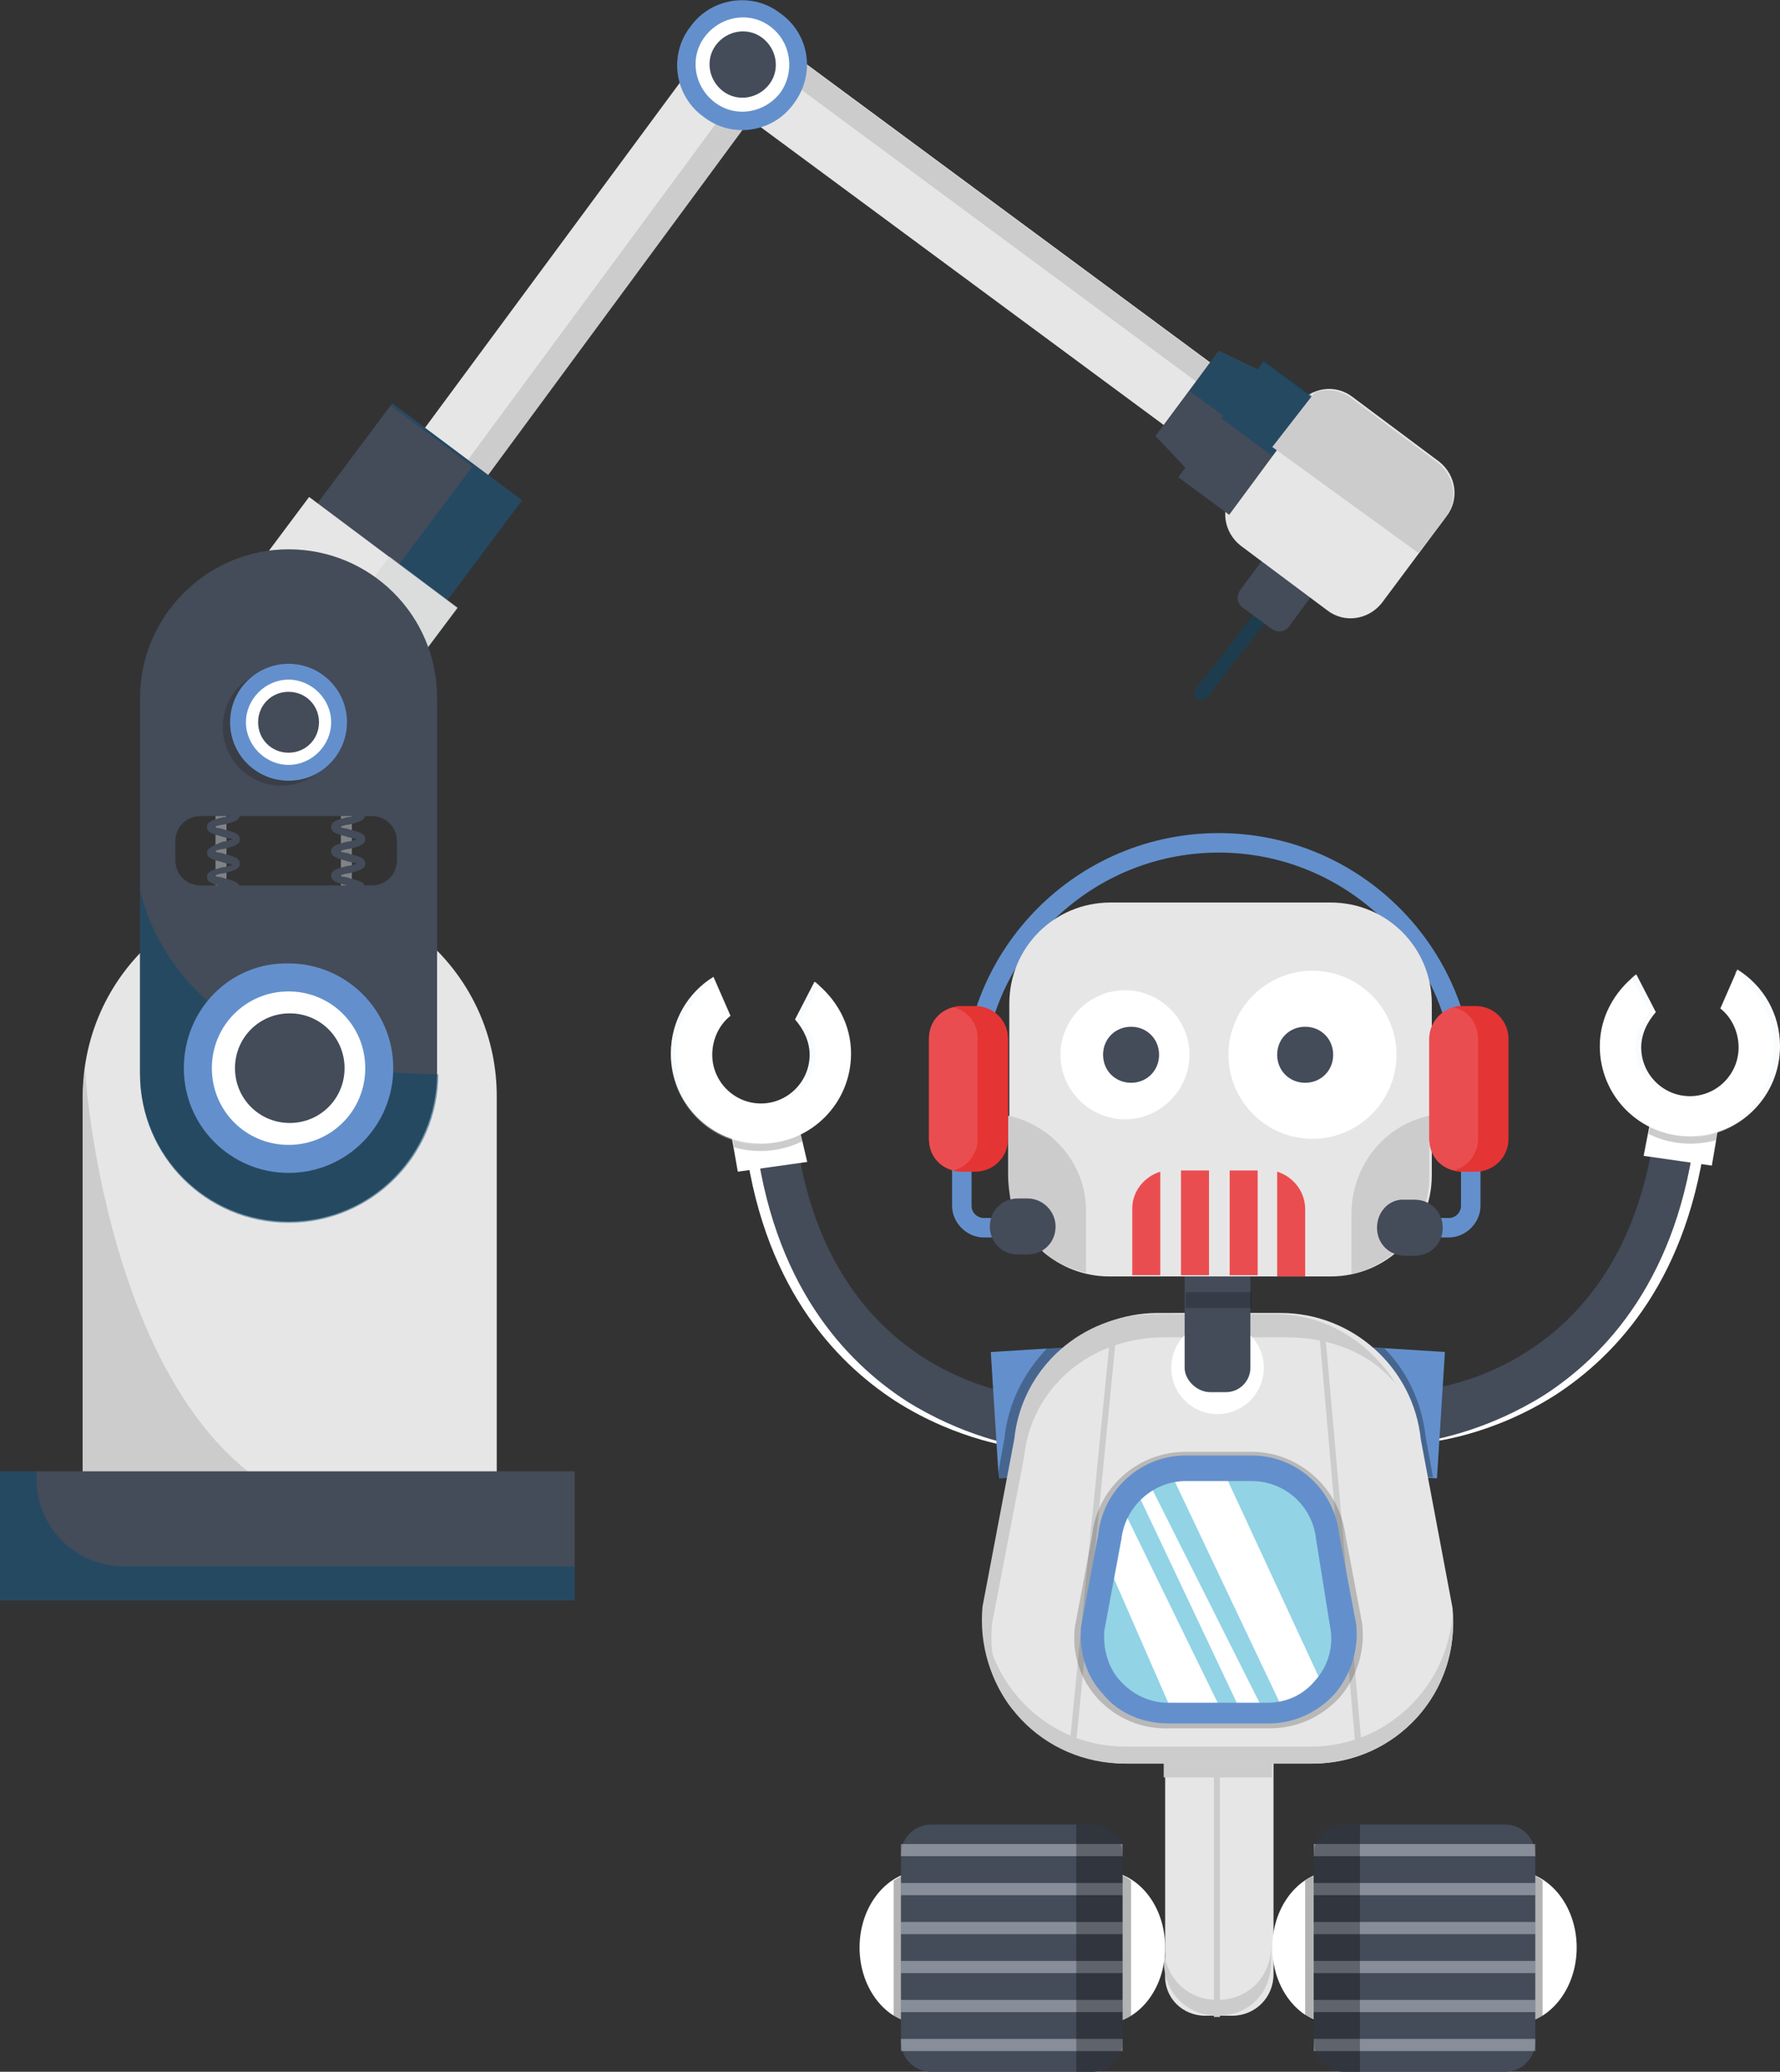 <?xml version="1.0" encoding="utf-8"?>
<!-- Generator: Adobe Illustrator 23.0.0, SVG Export Plug-In . SVG Version: 6.00 Build 0)  -->
<svg version="1.1" id="Слой_1" xmlns="http://www.w3.org/2000/svg" xmlns:xlink="http://www.w3.org/1999/xlink" x="0px" y="0px"
	 viewBox="0 0 146.2 170.1" style="enable-background:new 0 0 146.2 170.1;" xml:space="preserve">
<rect x="0" y="0" width="146.2" height="170.1" fill="#333333" stroke="none"/>
<style type="text/css">
	.st0{fill:#444B59;}
	.st1{fill:#FFFFFF;}
	.st2{opacity:0.2;fill:#020203;}
	.st3{opacity:0.3;fill:#EBF4FC;}
	.st4{fill:#E7E6E6;}
	.st5{fill:#CDCCCC;}
	.st6{fill:#6390CC;}
	.st7{opacity:0.3;}
	.st8{fill:#020203;}
	.st9{opacity:0.3;fill:#020203;}
	.st10{opacity:0.4;fill:#EBF4FC;}
	.st11{fill:#92D3E6;}
	.st12{fill:#EA4D4F;}
	.st13{fill:#E53434;}
	.st14{fill:#808386;}
	.st15{opacity:0.5;fill:#08486D;}
	.st16{opacity:0.5;fill:#D0D2D3;}
	.st17{opacity:0.3;fill:#231F20;}
</style>
<g>
	<g>
		<g>
			<g>
				<path class="st0" d="M138.1,90.1c0.1,0,0.2,0,0.2,0c1.2,0.1,2,1.2,1.9,2.4c-1.4,12.5-7.5,18.8-12.4,22
					c-5.3,3.4-10.3,3.9-10.5,3.9c-1.2,0.1-2.2-0.8-2.3-2c-0.1-1.2,0.8-2.2,2-2.3c0.7-0.1,16.7-1.7,19-22.1
					C136.1,90.9,137,90.1,138.1,90.1z"/>
				<path class="st1" d="M139.3,92.5c-1.4,12.5-7.5,18.8-12.4,22c-4.6,2.9-8.9,3.7-10.2,3.9c0.2,0,0.4,0.1,0.6,0
					c0.2,0,5.2-0.5,10.5-3.9c4.9-3.2,11-9.5,12.4-22c0.1-1.2-0.7-2.3-1.9-2.4c-0.1,0-0.2,0-0.2,0c-0.2,0-0.3,0-0.5,0.1
					C138.7,90.4,139.4,91.3,139.3,92.5z"/>
				<g>
					<polygon class="st1" points="140.6,95.7 141.2,92.2 135.6,91.8 135,94.9 					"/>
					<path class="st2" d="M141,93.6l0.2-1.1c-0.7,0.3-1.5,0.4-2.4,0.4c-1.2,0-2.3-0.3-3.2-0.8l-0.2,1c1,0.5,2.2,0.8,3.4,0.8
						C139.5,93.9,140.3,93.8,141,93.6z"/>
					<path class="st1" d="M141.3,82.8c0.9,0.7,1.5,1.9,1.5,3.2c0,2.2-1.8,4-4,4s-4-1.8-4-4c0-1.1,0.5-2.1,1.2-2.9l-1.6-3.1
						c-1.8,1.4-3,3.5-3,5.9c0,4.1,3.3,7.4,7.4,7.4c4.1,0,7.4-3.3,7.4-7.4c0-2.7-1.4-5-3.5-6.3L141.3,82.8z"/>
					<path class="st3" d="M138.5,93.4c0.1,0,0.2,0,0.2,0c4.1,0,7.4-3.3,7.4-7.4c0-2.7-1.4-5-3.5-6.3l-0.1,0.2
						c1.9,1.3,3.2,3.6,3.2,6.1C145.7,90,142.5,93.3,138.5,93.4z M135.5,83.1c-0.7,0.7-1.2,1.8-1.2,2.9c0,2.2,1.8,4,4,4
						c0.1,0,0.2,0,0.2,0c-2.1-0.1-3.8-1.9-3.8-4c0-1.1,0.5-2.1,1.2-2.9l-1.6-3.1c-0.1,0.1-0.2,0.2-0.3,0.3L135.5,83.1z"/>
				</g>
			</g>
			<g>
				<path class="st0" d="M63.2,90.6c-0.1,0-0.2,0-0.2,0c-1.2,0.1-2,1.2-1.9,2.4c1.4,12.5,7.5,18.8,12.4,22
					c5.3,3.4,10.3,3.9,10.5,3.9c1.2,0.1,2.2-0.8,2.3-2c0.1-1.2-0.8-2.2-2-2.3c-0.7-0.1-16.7-1.7-19-22.1
					C65.2,91.4,64.2,90.6,63.2,90.6z"/>
				<path class="st1" d="M62,93c1.4,12.5,7.5,18.8,12.4,22c4.6,2.9,8.9,3.7,10.2,3.9c-0.2,0-0.4,0.1-0.6,0c-0.2,0-5.2-0.5-10.5-3.9
					c-4.9-3.2-11-9.5-12.4-22c-0.1-1.2,0.7-2.3,1.9-2.4c0.1,0,0.2,0,0.2,0c0.2,0,0.3,0,0.5,0.1C62.6,90.9,61.9,91.9,62,93z"/>
				<g>
					<polygon class="st1" points="60.6,96.2 60,92.8 65.6,92.4 66.3,95.4 					"/>
					<path class="st2" d="M60.3,94.2l-0.2-1.1c0.7,0.3,1.5,0.4,2.4,0.4c1.2,0,2.3-0.3,3.2-0.8l0.2,1c-1,0.5-2.2,0.8-3.4,0.8
						C61.7,94.5,61,94.4,60.3,94.2z"/>
					<path class="st1" d="M60,83.4c-0.9,0.7-1.5,1.9-1.5,3.2c0,2.2,1.8,4,4,4s4-1.8,4-4c0-1.1-0.5-2.1-1.2-2.9l1.6-3.1
						c1.8,1.4,3,3.5,3,5.9c0,4.1-3.3,7.4-7.4,7.4c-4.1,0-7.4-3.3-7.4-7.4c0-2.7,1.4-5,3.5-6.3L60,83.4z"/>
					<path class="st3" d="M55.5,86.6c0-2.5,1.3-4.7,3.2-6.1l-0.1-0.2c-2.1,1.3-3.5,3.6-3.5,6.3c0,4.1,3.3,7.4,7.4,7.4
						c0.1,0,0.2,0,0.2,0C58.7,93.9,55.5,90.6,55.5,86.6z M67.3,80.9c-0.1-0.1-0.2-0.2-0.3-0.3l-1.6,3.1c0.7,0.7,1.2,1.8,1.2,2.9
						c0,2.2-1.7,3.9-3.8,4c0.1,0,0.2,0,0.2,0c2.2,0,4-1.8,4-4c0-1.1-0.5-2.1-1.2-2.9L67.3,80.9z"/>
				</g>
			</g>
			<g>
				<path class="st4" d="M99,165.5h2.2c1.9,0,3.4-1.5,3.4-3.4v-24.5h-8.9v24.5C95.6,164,97.1,165.5,99,165.5z"/>
				<path class="st5" d="M99.7,137.9h0.5v27.7c0,0-0.1,0-0.2,0h0c-0.1,0-0.3,0-0.3,0V137.9z"/>
				<path class="st5" d="M100,164.2c2.6,0,4.4-2,4.4-4.4v1.3c0,2.5-1.8,4.4-4.4,4.4c-2.6,0-4.4-2-4.4-4.4v-1.3
					C95.6,162.2,97.4,164.2,100,164.2z"/>
				
					<rect x="95.6" y="144.4" transform="matrix(-1 -4.131729e-11 4.131729e-11 -1 200.081 290.332)" class="st5" width="8.9" height="1.4"/>
			</g>
			<g>
				
					<rect x="112.1" y="110.8" transform="matrix(-0.998 -6.284306e-02 6.284306e-02 -0.998 222.938 239.005)" class="st6" width="6.3" height="10.4"/>
				
					<rect x="81.7" y="110.8" transform="matrix(0.998 -6.283951e-02 6.283951e-02 0.998 -7.121 5.563)" class="st6" width="6.3" height="10.4"/>
				<g class="st7">
					<path class="st8" d="M115.7,118.3L115.7,118.3c-0.3-2.9-1.6-5.4-3.6-7.1l0-0.6l1.6,0.1c1.9,1.9,3.1,4.5,3.4,7.3l0.6,3.3
						l-1.5-0.1L115.7,118.3z"/>
					<path class="st8" d="M87.5,111.3c-1.9,1.7-3.2,4.2-3.5,6.9l-0.6,3.1l-1.5,0.1l0.6-3.3c0.3-2.9,1.6-5.4,3.5-7.4l1.4-0.1
						L87.5,111.3z"/>
				</g>
				<path class="st4" d="M92.6,144.8h15.2c6.9,0,12.2-5.9,11.5-12.8l-2.6-13.8c-0.6-5.9-5.6-10.4-11.5-10.4H95.1
					c-5.9,0-10.9,4.5-11.5,10.4L81,132.1C80.3,138.9,85.7,144.8,92.6,144.8z"/>
				<path class="st5" d="M105.7,109.8H95.6c-5.9,0-10.9,4-11.5,9.9l-2.6,13.5c-0.3,2.7,0.4,5.1,1.7,7.2c-1.8-2.3-2.8-5.3-2.5-8.5
					l2.6-13.7c0.6-5.9,5.6-10.3,11.5-10.3h10.1c4.1,0,7.8,2.5,9.8,5.8C112.6,111.1,109.3,109.8,105.7,109.8z"/>
				<g>
					<path class="st5" d="M88.3,144c-0.2-0.1-0.3-0.1-0.5-0.2l3.5-35.3c0.2-0.1,0.3-0.1,0.5-0.1L88.3,144z"/>
					<path class="st5" d="M111.9,144c-0.2,0.1-0.3,0.1-0.5,0.2l-3.1-35.4c0.2,0.1,0.3,0.1,0.5,0.2L111.9,144z"/>
				</g>
				<path class="st5" d="M92.4,143.4h15.3c6.2,0,11.2-4.9,11.6-10.9c0.5,6.7-4.8,12.3-11.6,12.3H92.4c-6.8,0-12.1-5.6-11.6-12.3
					C81.2,138.5,86.2,143.4,92.4,143.4z"/>
			</g>
			<g>
				<g>
					<g>
						<ellipse class="st1" cx="124.3" cy="159.9" rx="5.2" ry="6.3"/>
						<path class="st9" d="M124.2,153.6c0.9,0,1.9,0.3,2.5,0.8l0,11.1c-0.6,0.4-1.6,0.8-2.6,0.8c-2.9,0-5.2-2.8-5.2-6.3
							S121.4,153.6,124.2,153.6z"/>
					</g>
					<g>
						<ellipse class="st1" cx="109.7" cy="159.9" rx="5.2" ry="6.3"/>
						<path class="st9" d="M109.7,166.3c-0.9,0-1.9-0.3-2.5-0.8l0-11.1c0.6-0.4,1.6-0.8,2.6-0.8c2.9,0,5.2,2.8,5.2,6.3
							S112.6,166.3,109.7,166.3z"/>
					</g>
					<path class="st0" d="M110.4,170.1h13.2c1.4,0,2.5-1.1,2.5-2.5v-15.3c0-1.4-1.1-2.5-2.5-2.5h-13.2c-1.4,0-2.5,1.1-2.5,2.5v15.3
						C107.9,169,109,170.1,110.4,170.1z"/>
					<g>
						<rect x="107.9" y="151.4" class="st10" width="18.2" height="1"/>
						<rect x="107.9" y="154.6" class="st10" width="18.2" height="1"/>
						<rect x="107.9" y="157.8" class="st10" width="18.2" height="1"/>
						<rect x="107.9" y="161" class="st10" width="18.2" height="1"/>
						<rect x="107.9" y="164.2" class="st10" width="18.2" height="1"/>
						<rect x="107.9" y="167.4" class="st10" width="18.2" height="1"/>
					</g>
					<path class="st9" d="M110.4,170.1h1.3v-20.3h-1.3c-1.4,0-2.5,1.1-2.5,2.5v15.3C107.9,169,109,170.1,110.4,170.1z"/>
				</g>
				<g>
					<g>
						<path class="st1" d="M85.3,159.9c0,3.5,2.3,6.3,5.2,6.3c2.9,0,5.2-2.8,5.2-6.3s-2.3-6.3-5.2-6.3
							C87.6,153.6,85.3,156.4,85.3,159.9z"/>
						<path class="st9" d="M90.4,153.6c0.9,0,1.9,0.3,2.5,0.8l0,11.1c-0.6,0.4-1.6,0.8-2.6,0.8c-2.9,0-5.2-2.8-5.2-6.3
							S87.5,153.6,90.4,153.6z"/>
					</g>
					<g>
						<ellipse class="st1" cx="75.8" cy="159.9" rx="5.2" ry="6.3"/>
						<path class="st9" d="M75.9,166.3c-0.9,0-1.9-0.3-2.5-0.8l0-11.1c0.6-0.4,1.6-0.8,2.6-0.8c2.9,0,5.2,2.8,5.2,6.3
							S78.7,166.3,75.9,166.3z"/>
					</g>
					<path class="st0" d="M76.5,170.1h13.2c1.4,0,2.5-1.1,2.5-2.5v-15.3c0-1.4-1.1-2.5-2.5-2.5H76.5c-1.4,0-2.5,1.1-2.5,2.5v15.3
						C74,169,75.1,170.1,76.5,170.1z"/>
					<g>
						<rect x="74" y="151.4" class="st10" width="18.2" height="1"/>
						<rect x="74" y="154.6" class="st10" width="18.2" height="1"/>
						<rect x="74" y="157.8" class="st10" width="18.2" height="1"/>
						<rect x="74" y="161" class="st10" width="18.2" height="1"/>
						<rect x="74" y="164.2" class="st10" width="18.2" height="1"/>
						<rect x="74" y="167.4" class="st10" width="18.2" height="1"/>
					</g>
					<path class="st9" d="M88.4,170.1h1.3c1.4,0,2.5-1.1,2.5-2.5v-15.3c0-1.4-1.1-2.5-2.5-2.5h-1.3V170.1z"/>
				</g>
			</g>
			<g>
				<path class="st2" d="M90.2,139.5c-1.5-1.6-2.2-3.8-1.9-6l1.4-7.4c0.4-3.9,3.7-6.9,7.7-6.9h5.4c3.9,0,7.2,3,7.7,6.8l1.4,7.4
					l0,0.1c0.2,2.2-0.5,4.3-1.9,5.9c-1.5,1.6-3.5,2.5-5.7,2.5h-8.2C93.8,142,91.7,141.1,90.2,139.5z"/>
				<path class="st11" d="M95.9,140.6h8.2c3.7,0,6.6-3.2,6.2-6.9l-1.4-7.4c-0.3-3.2-3-5.6-6.2-5.6h-5.4c-3.2,0-5.9,2.4-6.2,5.6
					l-1.4,7.4C89.3,137.4,92.2,140.6,95.9,140.6z"/>
				<polygon class="st1" points="100.4,120.6 108.6,138.3 105.3,140.2 96,120.6 				"/>
				<polygon class="st1" points="94.4,121.8 104,140.9 102.1,140.9 93.3,122.3 				"/>
				<polygon class="st1" points="92.1,123.6 100.4,140.6 96.3,140.6 90.4,127.1 				"/>
				<path class="st6" d="M90.6,139.1c-1.4-1.5-2-3.5-1.8-5.6l1.4-7.5c0.4-3.7,3.5-6.5,7.2-6.5h5.4c3.7,0,6.8,2.8,7.2,6.5l1.4,7.4
					l0,0.1c0.2,2-0.5,4.1-1.8,5.6c-1.4,1.5-3.3,2.4-5.4,2.4h-8.2C93.9,141.5,91.9,140.7,90.6,139.1z M108.1,126.4L108.1,126.4
					c-0.3-2.8-2.6-4.8-5.3-4.8h-5.4c-2.7,0-5,2.1-5.3,4.8l-1.4,7.5c-0.1,1.5,0.3,3,1.3,4.1c1,1.1,2.4,1.8,3.9,1.8h8.2
					c1.5,0,2.9-0.6,3.9-1.8c1-1.1,1.5-2.6,1.3-4.1L108.1,126.4z"/>
			</g>
			<g>
				<path class="st1" d="M96.2,112.3c0,2.1,1.7,3.8,3.8,3.8c2.1,0,3.8-1.7,3.8-3.8c0-2.1-1.7-3.8-3.8-3.8
					C97.9,108.5,96.2,110.2,96.2,112.3z"/>
				<path class="st0" d="M99.4,114.3h1.3c1.1,0,2-0.9,2-2v-11.7h-5.4v11.7C97.3,113.3,98.3,114.3,99.4,114.3z"/>
				
					<rect x="97.3" y="106.1" transform="matrix(-1 -3.610058e-11 3.610058e-11 -1 200.081 213.49)" class="st2" width="5.4" height="1.3"/>
			</g>
		</g>
		<g>
			<path class="st6" d="M79.9,92.2c0.5,0,0.8-0.4,0.8-0.8v-2c0-10.7,8.7-19.4,19.4-19.4c10.7,0,19.4,8.7,19.4,19.4v2
				c0,0.5,0.4,0.8,0.8,0.8c0.5,0,0.8-0.4,0.8-0.8v-2c0-11.6-9.4-21-21-21s-21,9.4-21,21v2C79.1,91.8,79.5,92.2,79.9,92.2z"/>
			<path class="st6" d="M121.6,99v-4.4c0-0.5-0.4-0.8-0.8-0.8c-0.5,0-0.8,0.4-0.8,0.8V99c0,0.5-0.4,1-1,1h-2.1
				c-0.5,0-0.8,0.4-0.8,0.8c0,0.5,0.4,0.8,0.8,0.8h2.1C120.4,101.6,121.6,100.4,121.6,99z"/>
			<path class="st6" d="M80.8,101.6h2.1c0.5,0,0.8-0.4,0.8-0.8c0-0.5-0.4-0.8-0.8-0.8h-2.1c-0.5,0-1-0.4-1-1v-4.4
				c0-0.5-0.4-0.8-0.8-0.8c-0.5,0-0.8,0.4-0.8,0.8v4.4C78.2,100.4,79.4,101.6,80.8,101.6z"/>
			<path class="st4" d="M83.1,98.5c-0.2-0.6-0.2-1.3-0.2-2V82.4c0-4.6,3.7-8.3,8.3-8.3h18.1c4.6,0,8.3,3.7,8.3,8.3v14.1
				c0,4.6-3.7,8.3-8.3,8.3H91.1c-2.1,0-4-0.8-5.4-2"/>
			<path class="st5" d="M111,99.7v4.9c3.7-0.8,6.4-4.1,6.4-8.1v-4.9C113.7,92.4,111,95.7,111,99.7z"/>
			<path class="st5" d="M82.8,91.6v4.9c0,0.7,0.1,1.4,0.2,2l2.6,4.2c1,0.9,2.3,1.5,3.6,1.8v-4.9C89.3,95.7,86.5,92.4,82.8,91.6z"/>
			<path class="st1" d="M100.9,86.6c0,3.8,3.1,6.9,6.9,6.9c3.8,0,6.9-3.1,6.9-6.9c0-3.8-3.1-6.9-6.9-6.9
				C104,79.7,100.9,82.8,100.9,86.6z"/>
			<path class="st1" d="M87.1,86.6c0,2.9,2.4,5.3,5.3,5.3c2.9,0,5.3-2.4,5.3-5.3c0-2.9-2.4-5.3-5.3-5.3
				C89.5,81.3,87.1,83.7,87.1,86.6z"/>
			<path class="st0" d="M113.1,100.8c0,1.3,1,2.3,2.3,2.3h0.8c1.3,0,2.3-1,2.3-2.3c0-1.3-1-2.3-2.3-2.3h-0.8
				C114.1,98.4,113.1,99.5,113.1,100.8z"/>
			<path class="st12" d="M103.3,96.1H101v8.6h2.3V96.1z"/>
			<path class="st12" d="M99.3,96.1H97v8.6h2.3V96.1z"/>
			<path class="st12" d="M95.3,96.2v8.5H93v-5.5C93,97.8,94,96.6,95.3,96.2z"/>
			<path class="st12" d="M104.9,96.2c1.3,0.4,2.3,1.6,2.3,3.1v5.5h-2.3V96.2z"/>
			<path class="st13" d="M117.4,85.3v8.2c0,1.3,0.8,2.3,2,2.6c0.2,0.1,0.5,0.1,0.7,0.1h1.1c1.5,0,2.7-1.2,2.7-2.7v-8.2
				c0-1.5-1.2-2.7-2.7-2.7h-1.1c-0.3,0-0.5,0-0.7,0.1C118.3,83,117.4,84,117.4,85.3z"/>
			<path class="st12" d="M117.4,85.3v8.2c0,1.3,0.8,2.3,2,2.6c1.2-0.3,2-1.4,2-2.6v-8.2c0-1.3-0.8-2.3-2-2.6
				C118.3,83,117.4,84,117.4,85.3z"/>
			<path class="st13" d="M76.3,85.3v8.2c0,1.3,0.8,2.3,2,2.6c0.2,0.1,0.5,0.1,0.7,0.1h1.1c1.5,0,2.7-1.2,2.7-2.7v-8.2
				c0-1.5-1.2-2.7-2.7-2.7H79c-0.3,0-0.5,0-0.7,0.1C77.1,83,76.3,84,76.3,85.3z"/>
			<path class="st12" d="M76.3,85.3v8.2c0,1.3,0.8,2.3,2,2.6c1.2-0.3,2-1.4,2-2.6v-8.2c0-1.3-0.8-2.3-2-2.6
				C77.1,83,76.3,84,76.3,85.3z"/>
			<path class="st0" d="M84.4,98.4h-0.8c-1.3,0-2.3,1-2.3,2.3c0,1.3,1,2.3,2.3,2.3h0.8c1.3,0,2.3-1,2.3-2.3
				C86.7,99.5,85.7,98.4,84.4,98.4z"/>
			<path class="st0" d="M104.9,86.6c0,1.3,1,2.3,2.3,2.3c1.3,0,2.3-1,2.3-2.3s-1-2.3-2.3-2.3C105.9,84.3,104.9,85.3,104.9,86.6z"/>
			<path class="st0" d="M90.6,86.6c0,1.3,1,2.3,2.3,2.3c1.3,0,2.3-1,2.3-2.3s-1-2.3-2.3-2.3C91.6,84.3,90.6,85.3,90.6,86.6z"/>
		</g>
	</g>
	<g>
		<rect x="28" y="65.8" class="st14" width="0.9" height="9.8"/>
		<g>
			<path class="st0" d="M29.5,75C29.5,75,29.4,74.9,29.5,75l0.5-0.1c0-0.5-0.6-0.6-1.3-0.8c-0.2-0.1-0.6-0.1-0.8-0.2
				c0.2-0.1,0.6-0.2,0.8-0.2c0.7-0.2,1.3-0.3,1.3-0.8c0-0.5-0.6-0.6-1.3-0.8c-0.2-0.1-0.6-0.1-0.8-0.2c0.2-0.1,0.6-0.2,0.8-0.2
				c0.7-0.2,1.3-0.3,1.3-0.8c0-0.5-0.6-0.6-1.3-0.8c-0.2-0.1-0.6-0.1-0.8-0.2c0.2-0.1,0.6-0.2,0.8-0.2c0.7-0.2,1.3-0.3,1.3-0.8
				c0-0.5-0.6-0.6-1.3-0.8c-0.2-0.1-0.6-0.1-0.8-0.2c0.2-0.1,0.6-0.2,0.8-0.2c0.7-0.2,1.3-0.3,1.3-0.8c0-0.5-0.6-0.6-1.3-0.8
				c-0.3-0.1-0.8-0.2-0.9-0.3c0,0,0,0,0,0.1h-0.6c0,0.5,0.6,0.6,1.3,0.8c0.2,0.1,0.6,0.1,0.8,0.2c-0.2,0.1-0.6,0.2-0.8,0.2
				c-0.7,0.2-1.3,0.3-1.3,0.8c0,0.5,0.6,0.6,1.3,0.8c0.2,0.1,0.6,0.1,0.8,0.2c-0.2,0.1-0.6,0.2-0.8,0.2c-0.7,0.2-1.3,0.3-1.3,0.8
				c0,0.5,0.6,0.6,1.3,0.8c0.2,0.1,0.6,0.1,0.8,0.2c-0.2,0.1-0.6,0.2-0.8,0.2c-0.7,0.2-1.3,0.3-1.3,0.8c0,0.5,0.6,0.6,1.3,0.8
				c0.2,0.1,0.6,0.1,0.8,0.2c-0.2,0.1-0.6,0.2-0.8,0.2c-0.7,0.2-1.3,0.3-1.3,0.8c0,0.5,0.6,0.6,1.3,0.8C28.9,74.8,29.4,74.9,29.5,75
				z"/>
		</g>
		<rect x="17.7" y="65.8" class="st14" width="0.9" height="9.8"/>
		<g>
			<path class="st0" d="M19.2,75C19.2,75,19.2,74.9,19.2,75l0.5-0.1c0-0.5-0.6-0.6-1.3-0.8c-0.2-0.1-0.6-0.1-0.8-0.2
				c0.2-0.1,0.6-0.2,0.8-0.2c0.7-0.2,1.3-0.3,1.3-0.8c0-0.5-0.6-0.6-1.3-0.8c-0.2-0.1-0.6-0.1-0.8-0.2c0.2-0.1,0.6-0.2,0.8-0.2
				c0.7-0.2,1.3-0.3,1.3-0.8c0-0.5-0.6-0.6-1.3-0.8c-0.2-0.1-0.6-0.1-0.8-0.2c0.2-0.1,0.6-0.2,0.8-0.2c0.7-0.2,1.3-0.3,1.3-0.8
				c0-0.5-0.6-0.6-1.3-0.8c-0.2-0.1-0.6-0.1-0.8-0.2c0.2-0.1,0.6-0.2,0.8-0.2c0.7-0.2,1.3-0.3,1.3-0.8c0-0.5-0.6-0.6-1.3-0.8
				c-0.3-0.1-0.8-0.2-0.9-0.3c0,0,0,0,0,0.1H17c0,0.5,0.6,0.6,1.3,0.8c0.2,0.1,0.6,0.1,0.8,0.2c-0.2,0.1-0.6,0.2-0.8,0.2
				c-0.7,0.2-1.3,0.3-1.3,0.8c0,0.5,0.6,0.6,1.3,0.8c0.2,0.1,0.6,0.1,0.8,0.2c-0.2,0.1-0.6,0.2-0.8,0.2C17.6,69.4,17,69.6,17,70
				c0,0.5,0.6,0.6,1.3,0.8c0.2,0.1,0.6,0.1,0.8,0.2c-0.2,0.1-0.6,0.2-0.8,0.2C17.6,71.4,17,71.5,17,72c0,0.5,0.6,0.6,1.3,0.8
				c0.2,0.1,0.6,0.1,0.8,0.2c-0.2,0.1-0.6,0.2-0.8,0.2c-0.7,0.2-1.3,0.3-1.3,0.8c0,0.5,0.6,0.6,1.3,0.8C18.6,74.8,19.1,74.9,19.2,75
				z"/>
		</g>
		<path class="st15" d="M99.1,57.3c-0.2,0.2-0.5,0.3-0.8,0.1l0,0c-0.2-0.2-0.3-0.5-0.1-0.8l5.9-7.6c0.2-0.2,0.5-0.3,0.8-0.1l0,0
			c0.2,0.2,0.3,0.5,0.1,0.8L99.1,57.3z"/>
		<path class="st0" d="M105.9,51.4c-0.3,0.5-1,0.6-1.5,0.2l-2.3-1.7c-0.5-0.3-0.6-1-0.2-1.5l1.7-2.3c0.3-0.5,1-0.6,1.5-0.2l2.3,1.7
			c0.5,0.3,0.6,1,0.2,1.5L105.9,51.4z"/>
		<path class="st4" d="M113.5,49.5c-1.1,1.4-3.1,1.7-4.5,0.6l-7.1-5.3c-1.4-1.1-1.7-3.1-0.6-4.5l5.3-7.1c1.1-1.4,3.1-1.7,4.5-0.6
			l7.1,5.3c1.4,1.1,1.7,3.1,0.6,4.5L113.5,49.5z"/>
		<path class="st4" d="M6.8,127.8c0-0.2,0-0.5,0-0.7V90c0-9.4,7.6-17,17-17c9.4,0,17,7.6,17,17v37.1c0,0.2,0,0.5,0,0.7H6.8z"/>
		<rect x="25" y="19.4" transform="matrix(0.594 -0.804 0.804 0.594 1.339 47.923)" class="st4" width="46.3" height="6.4"/>
		<polygon class="st5" points="59.4,2.1 59.1,2.4 62.6,5 35.3,42 37,43.2 64.5,5.9 		"/>
		
			<rect x="76.4" y="-4.1" transform="matrix(0.594 -0.804 0.804 0.594 16.961 71.762)" class="st4" width="6.4" height="46.3"/>
		<rect x="80.2" y="-5.4" transform="matrix(0.594 -0.804 0.804 0.594 18.894 72.376)" class="st5" width="1.9" height="45.7"/>
		
			<rect x="24.6" y="36.9" transform="matrix(0.599 -0.801 0.801 0.599 -21.778 43.688)" class="st0" width="16.2" height="13.3"/>
		<polygon class="st15" points="32.2,33.1 32.1,33.3 38.8,38.3 29.2,51.1 33.2,54 42.9,41.1 		"/>
		
			<rect x="18.5" y="44.2" transform="matrix(0.599 -0.801 0.801 0.599 -30.8 42.121)" class="st4" width="16.2" height="15.2"/>
		<polygon class="st16" points="32,45.7 23.2,57.4 16.6,52.5 15.7,53.7 27.9,62.8 37.6,49.9 		"/>
		<path class="st6" d="M65.2,8.5c-1.7,2.4-5.1,2.9-7.4,1.1c-2.4-1.7-2.9-5.1-1.1-7.4c1.7-2.4,5.1-2.9,7.4-1.1
			C66.5,2.8,67,6.1,65.2,8.5z"/>
		<path class="st1" d="M64.1,7.6c-1.3,1.7-3.7,2.1-5.4,0.8c-1.7-1.3-2.1-3.7-0.8-5.4c1.3-1.7,3.7-2.1,5.4-0.8
			C65,3.5,65.3,5.9,64.1,7.6z"/>
		<path class="st0" d="M63.2,6.9c-0.9,1.2-2.6,1.5-3.8,0.6c-1.2-0.9-1.5-2.6-0.6-3.8c0.9-1.2,2.6-1.5,3.8-0.6
			C63.8,4,64.1,5.7,63.2,6.9z"/>
		<polygon class="st0" points="98.6,39.7 94.9,35.8 100.1,28.8 104.9,31.1 		"/>
		<polygon class="st15" points="97.7,32.1 101.8,35.1 104.8,31.1 100.1,28.8 		"/>
		<path class="st5" d="M28.6,124.5c0,1.3,0,2.3,0,3.3H6.8c0-0.2,0-0.5,0-0.7V90c0-0.8,0.1-1.5,0.2-2.2C7,89.3,9.6,121.5,28.6,124.5z
			"/>
		<rect x="0" y="120.8" class="st0" width="47.2" height="10.6"/>
		<path class="st15" d="M3,120.8v0.6c0,4,3.2,7.2,7.2,7.2h37v2.8H0l0-10.6H3z"/>
		
			<rect x="96.5" y="33.3" transform="matrix(0.594 -0.804 0.804 0.594 12.683 96.986)" class="st0" width="11.8" height="5.2"/>
		
			<rect x="101.2" y="30.9" transform="matrix(0.594 -0.805 0.805 0.594 15.323 97.455)" class="st15" width="5.9" height="5.2"/>
		<path class="st5" d="M108,32.2c1-0.3,2.1-0.2,3,0.5l7.1,5.3c1.4,1.1,1.7,3.1,0.6,4.5l-0.2,0.3l-2,2.6l-12-8.7L108,32.2z"/>
		<path class="st0" d="M11.5,57.3v30.8c0,6.8,5.5,12.2,12.2,12.2c6.8,0,12.2-5.5,12.2-12.2V57.3c0-6.8-5.5-12.2-12.2-12.2
			C17,45.1,11.5,50.6,11.5,57.3z M14.4,69.1c0-1.2,0.9-2.1,2.1-2.1h14c1.2,0,2.1,0.9,2.1,2.1v1.5c0,1.2-0.9,2.1-2.1,2.1h-14
			c-1.2,0-2.1-0.9-2.1-2.1V69.1z"/>
		<g>
			<path class="st17" d="M18.3,59.7c0,2.7,2.2,4.8,4.8,4.8c2.7,0,4.8-2.2,4.8-4.8s-2.2-4.8-4.8-4.8C20.5,54.9,18.3,57,18.3,59.7z"/>
			<path class="st6" d="M18.9,59.3c0,2.7,2.2,4.8,4.8,4.8c2.7,0,4.8-2.2,4.8-4.8c0-2.7-2.2-4.8-4.8-4.8
				C21.1,54.5,18.9,56.6,18.9,59.3z"/>
			<path class="st1" d="M20.2,59.3c0,1.9,1.6,3.5,3.5,3.5c1.9,0,3.5-1.6,3.5-3.5c0-1.9-1.6-3.5-3.5-3.5
				C21.8,55.8,20.2,57.4,20.2,59.3z"/>
			<path class="st0" d="M21.2,59.3c0,1.4,1.1,2.5,2.5,2.5c1.4,0,2.5-1.1,2.5-2.5c0-1.4-1.1-2.5-2.5-2.5
				C22.3,56.8,21.2,57.9,21.2,59.3z"/>
		</g>
		<path class="st15" d="M23.7,100.4c-6.8,0-12.2-5.5-12.2-12.2V73c0,0,2.4,15.2,24.5,15.2C36,94.9,30.5,100.4,23.7,100.4z"/>
		<g>
			<path class="st6" d="M15.1,87.7c0,4.8,3.9,8.6,8.6,8.6c4.8,0,8.6-3.9,8.6-8.6c0-4.8-3.9-8.6-8.6-8.6C18.9,79,15.1,82.9,15.1,87.7
				z"/>
			<path class="st1" d="M17.4,87.7c0,3.5,2.8,6.3,6.3,6.3c3.5,0,6.3-2.8,6.3-6.3c0-3.5-2.8-6.3-6.3-6.3
				C20.2,81.4,17.4,84.2,17.4,87.7z"/>
			<path class="st0" d="M19.3,87.7c0,2.5,2,4.5,4.5,4.5c2.5,0,4.5-2,4.5-4.5c0-2.5-2-4.5-4.5-4.5C21.3,83.2,19.3,85.2,19.3,87.7z"/>
		</g>
	</g>
</g>
</svg>
